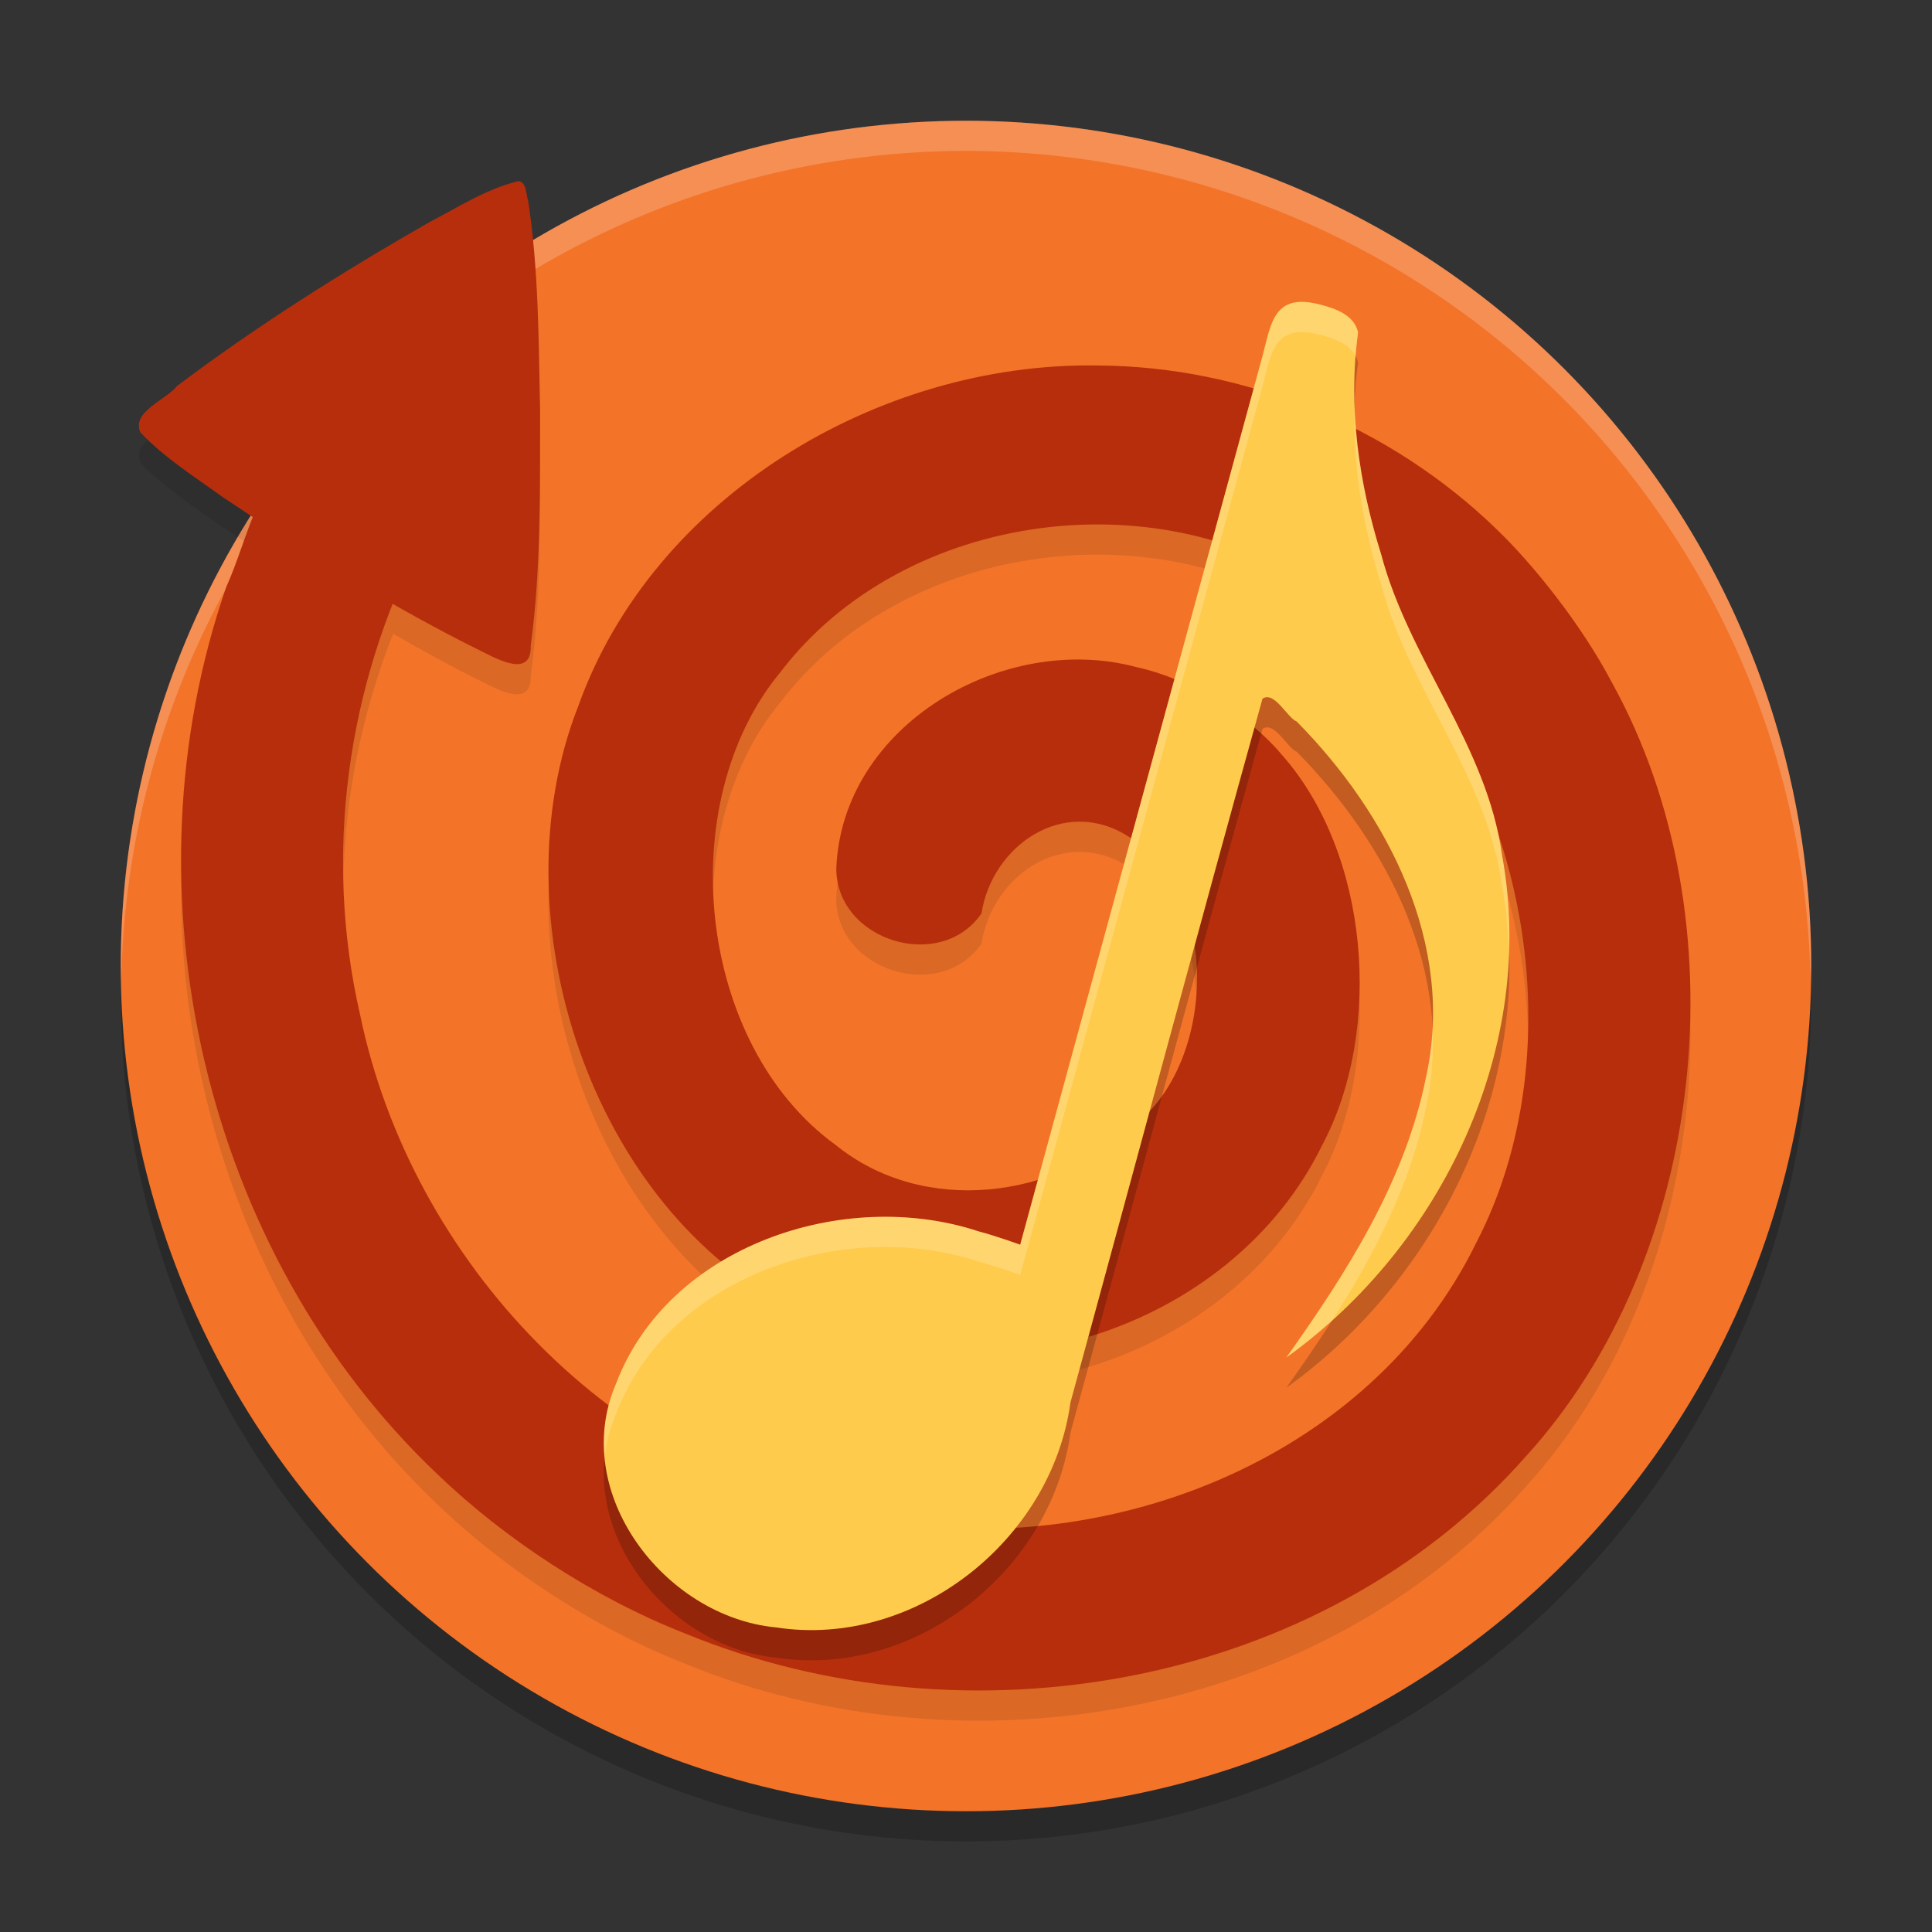 <svg xmlns="http://www.w3.org/2000/svg" xmlns:xlink="http://www.w3.org/1999/xlink" width="64" height="64" version="1.1"><rect width="100%" height="100%" fill="#333333" stroke="none"/><defs>
<linearGradient id="ucPurpleBlue" x1="0%" y1="0%" x2="100%" y2="100%">
  <stop offset="0%" style="stop-color:#B794F4;stop-opacity:1"/>
  <stop offset="100%" style="stop-color:#4299E1;stop-opacity:1"/>
</linearGradient>
</defs>
 <circle style="opacity:0.2" cx="32" cy="33" r="28"/>
 <circle style="fill:#f37329" cx="32" cy="32" r="28"/>
 <path style="opacity:0.1;fill-rule:evenodd" d="m 17.172,6.999 c -1.064,0.257 -1.998,0.867 -2.961,1.367 -2.879,1.648 -5.697,3.425 -8.348,5.422 -0.367,0.468 -1.513,0.844 -1.215,1.535 0.795,0.839 1.779,1.46 2.73,2.145 0.332,0.223 0.677,0.428 1.012,0.648 -0.31,0.78 -0.567,1.602 -0.895,2.328 -3.491,10.063 -0.758,22.023 6.992,29.387 2.222,2.136 5.181,4.095 8.211,5.281 9.309,3.831 21.073,1.808 27.848,-5.867 6.022,-6.611 7.181,-17.812 2.855,-25.625 -1.034,-1.974 -2.663,-3.976 -3.824,-5.09 -3.523,-3.417 -8.347,-5.41 -13.258,-5.426 -7.232,-0.105 -14.695,4.368 -17.164,11.289 -2.737,6.961 0.397,16.657 7.219,20.031 6.032,3.31 14.41,0.686 17.43,-5.504 2.028,-3.826 1.547,-9.664 -1.348,-12.922 -1.059,-1.269 -2.981,-2.502 -4.801,-2.898 -4.391,-1.185 -9.772,1.908 -9.953,6.68 0.015,2.387 3.456,3.449 4.812,1.477 0.347,-2.253 2.731,-3.903 4.863,-2.547 3.071,1.831 2.919,7.429 0.227,9.543 -2.646,2.48 -7.018,3.027 -9.922,0.676 -4.612,-3.34 -5.411,-11.327 -1.848,-15.645 4.117,-5.424 12.807,-6.523 18.246,-2.461 6.293,4.477 8.371,14.527 4.816,21.352 C 45.335,49.443 36.449,52.804 28.746,51.292 20.36,49.921 13.62,42.805 11.926,34.593 10.892,30.08 11.32,25.289 13.023,20.995 c 0.981,0.561 1.97,1.107 2.984,1.605 0.534,0.27 1.61,0.841 1.574,-0.211 0.35,-2.588 0.301,-5.214 0.309,-7.82 C 17.842,12.262 17.844,9.933 17.496,7.651 17.423,7.451 17.45,7.026 17.172,6.999 Z"/>
 <path style="opacity:0.2;fill:#ffffff;fill-rule:evenodd" d="M 32 4 A 28 28 0 0 0 4 32 A 28 28 0 0 0 4.018 32.492 A 28 28 0 0 1 32 5 A 28 28 0 0 1 59.975 32.492 A 28 28 0 0 0 60 32 A 28 28 0 0 0 32 4 z"/>
 <circle style="fill:none" cx="128" cy="127.095" r="103.019" transform="matrix(0.272,0,0,0.272,-2.79,-2.544)"/>
 <path style="fill:#b72e0c;fill-rule:evenodd" d="m 36.321,12.107 c -7.232,-0.105 -14.698,4.368 -17.167,11.289 -2.737,6.961 0.4,16.654 7.222,20.029 6.032,3.31 14.41,0.687 17.43,-5.503 2.028,-3.826 1.547,-9.665 -1.348,-12.924 -1.059,-1.269 -2.985,-2.501 -4.804,-2.897 -4.391,-1.185 -9.77,1.908 -9.951,6.679 0.015,2.387 3.455,3.449 4.811,1.477 0.347,-2.253 2.733,-3.904 4.865,-2.548 3.071,1.831 2.918,7.429 0.226,9.542 -2.646,2.48 -7.017,3.031 -9.921,0.679 -4.612,-3.34 -5.411,-11.327 -1.848,-15.644 4.117,-5.424 12.805,-6.525 18.245,-2.462 6.293,4.477 8.372,14.527 4.818,21.352 -3.563,7.268 -12.452,10.627 -20.155,9.115 -8.386,-1.371 -15.126,-8.485 -16.82,-16.697 -1.204,-5.253 -0.441,-10.888 2.028,-15.67 0.913,-2.148 -1.672,-4.457 -3.701,-3.327 -1.692,1 -2.003,3.179 -2.756,4.848 -3.491,10.063 -0.76,22.023 6.991,29.387 2.222,2.136 5.182,4.092 8.211,5.279 9.309,3.831 21.072,1.811 27.847,-5.864 6.022,-6.611 7.183,-17.815 2.857,-25.628 -1.034,-1.974 -2.661,-3.972 -3.823,-5.086 -3.523,-3.417 -8.348,-5.41 -13.258,-5.426 z"/>
 <path style="fill:#b72e0c;fill-rule:evenodd" d="M 17.171,6 C 16.108,6.257 15.172,6.868 14.209,7.368 11.33,9.016 8.515,10.79 5.864,12.787 5.497,13.256 4.351,13.632 4.649,14.323 c 0.795,0.839 1.78,1.459 2.731,2.144 2.778,1.866 5.621,3.657 8.627,5.135 0.534,0.27 1.609,0.839 1.574,-0.213 0.35,-2.588 0.303,-5.211 0.31,-7.817 -0.049,-2.308 -0.047,-4.64 -0.395,-6.922 -0.073,-0.2 -0.046,-0.624 -0.324,-0.65 z"/>
 <path style="opacity:0.2" d="m 43.727,11.089 c -1.552,-0.41 -1.621,0.662 -1.903,1.699 l -8.029,29.445 c 0,0 -0.787,-0.287 -1.383,-0.444 -4.45,-1.468 -10.278,0.48 -12.007,5.054 -1.548,3.591 1.594,7.711 5.299,8.067 4.597,0.709 9.138,-2.884 9.756,-7.452 2.127,-7.768 4.205,-15.559 6.362,-23.314 0.399,-0.265 0.82,0.635 1.131,0.756 3.021,3.057 5.255,7.372 4.292,11.758 -0.684,3.445 -2.618,6.482 -4.633,9.312 5.188,-3.725 8.321,-10.33 7.142,-16.659 C 49.254,25.687 46.677,22.854 45.753,19.366 45.013,17.002 44.646,14.485 44.988,12.015 44.871,11.451 44.255,11.223 43.761,11.098 Z"/>
 <path style="fill:#ffcb4c" d="m 43.727,10.089 c -1.552,-0.41 -1.621,0.662 -1.903,1.699 l -8.029,29.445 c 0,0 -0.787,-0.287 -1.383,-0.444 -4.45,-1.468 -10.278,0.48 -12.007,5.054 -1.548,3.591 1.594,7.711 5.299,8.067 4.597,0.709 9.138,-2.884 9.756,-7.452 2.127,-7.768 4.205,-15.559 6.362,-23.314 0.399,-0.265 0.82,0.635 1.131,0.756 3.021,3.057 5.255,7.372 4.292,11.758 -0.684,3.445 -2.618,6.482 -4.633,9.312 5.188,-3.725 8.321,-10.33 7.142,-16.659 C 49.254,24.687 46.677,21.854 45.753,18.366 45.013,16.002 44.646,13.485 44.988,11.015 44.871,10.451 44.255,10.223 43.761,10.098 Z"/>
 <path style="opacity:0.2;fill:#ffffff" d="M 43.211 10.002 C 42.154 9.947 42.071 10.88 41.824 11.787 L 33.795 41.234 C 33.795 41.234 33.008 40.946 32.412 40.789 C 27.962 39.321 22.133 41.27 20.404 45.844 C 20.061 46.641 19.96 47.462 20.033 48.264 C 20.085 47.788 20.203 47.311 20.404 46.844 C 22.133 42.27 27.962 40.321 32.412 41.789 C 33.008 41.946 33.795 42.234 33.795 42.234 L 41.824 12.787 C 42.106 11.751 42.175 10.68 43.727 11.09 L 43.762 11.098 C 44.186 11.205 44.697 11.39 44.908 11.797 C 44.929 11.536 44.952 11.276 44.988 11.016 C 44.871 10.451 44.256 10.222 43.762 10.098 L 43.727 10.09 C 43.533 10.039 43.362 10.01 43.211 10.002 z M 44.875 13.439 C 44.808 15.444 45.156 17.455 45.754 19.365 C 46.678 22.854 49.254 25.688 49.752 29.312 C 49.885 30.028 49.956 30.745 49.982 31.463 C 50.013 30.414 49.947 29.36 49.752 28.312 C 49.254 24.688 46.678 21.854 45.754 18.365 C 45.255 16.773 44.932 15.11 44.875 13.439 z M 47.453 34.08 C 47.426 34.604 47.36 35.13 47.244 35.658 C 46.56 39.103 44.625 42.142 42.609 44.971 C 43.143 44.588 43.649 44.167 44.137 43.727 C 45.541 41.54 46.737 39.211 47.244 36.658 C 47.434 35.793 47.494 34.931 47.453 34.08 z"/>
</svg>
